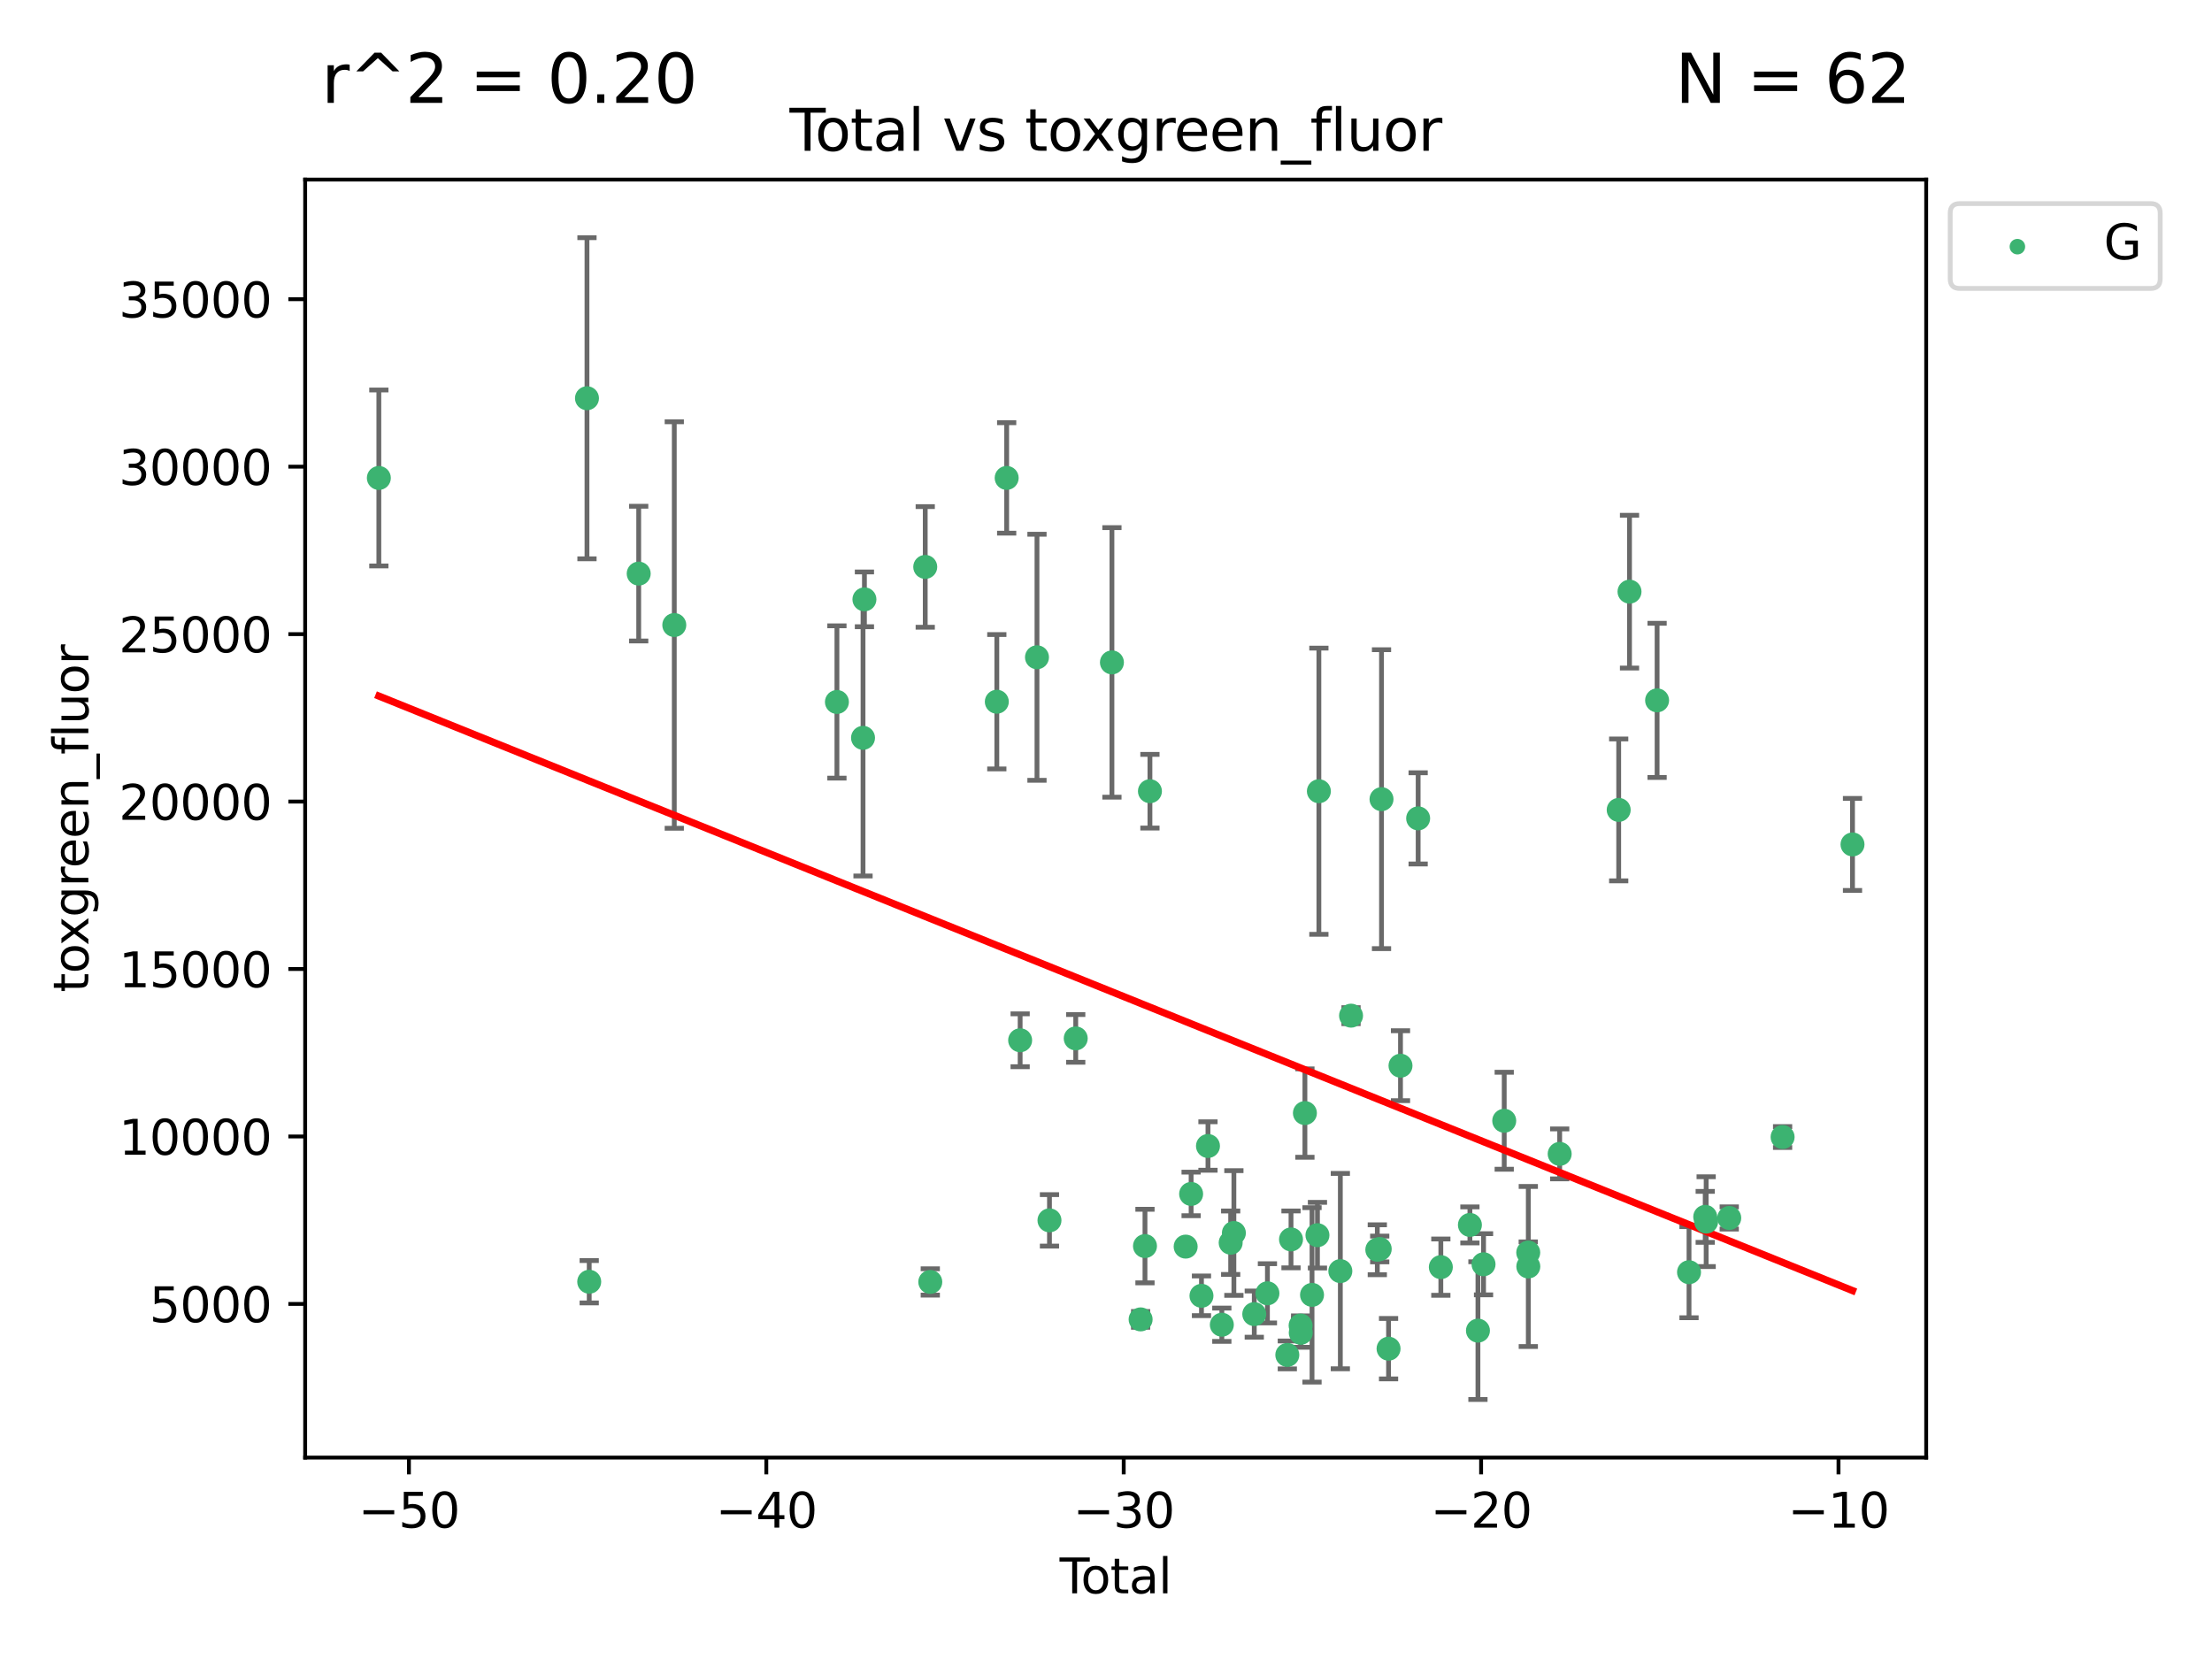 <?xml version="1.0" encoding="utf-8" standalone="no"?>
<!DOCTYPE svg PUBLIC "-//W3C//DTD SVG 1.1//EN"
  "http://www.w3.org/Graphics/SVG/1.1/DTD/svg11.dtd">
<svg xmlns:xlink="http://www.w3.org/1999/xlink" width="460.8pt" height="345.6pt" viewBox="0 0 460.8 345.6" xmlns="http://www.w3.org/2000/svg" version="1.1">
 <defs>
  <style type="text/css">*{stroke-linejoin: round; stroke-linecap: butt}</style>
 </defs>
 <g id="figure_1">
  <g id="patch_1">
   <path d="M 0 345.6 
L 460.8 345.6 
L 460.8 0 
L 0 0 
z
" style="fill: #ffffff"/>
  </g>
  <g id="axes_1">
   <g id="patch_2">
    <path d="M 63.571 303.64 
L 401.26 303.64 
L 401.26 37.411 
L 63.571 37.411 
z
" style="fill: #ffffff"/>
   </g>
   <g id="PathCollection_1">
    <defs>
     <path id="m3cf0f951c0" d="M 0 1.118 
C 0.297 1.118 0.581 1 0.791 0.791 
C 1 0.581 1.118 0.297 1.118 0 
C 1.118 -0.297 1 -0.581 0.791 -0.791 
C 0.581 -1 0.297 -1.118 0 -1.118 
C -0.297 -1.118 -0.581 -1 -0.791 -0.791 
C -1 -0.581 -1.118 -0.297 -1.118 0 
C -1.118 0.297 -1 0.581 -0.791 0.791 
C -0.581 1 -0.297 1.118 0 1.118 
z
" style="stroke: #3cb371"/>
    </defs>
    <g clip-path="url(#p12302a7af7)">
     <use xlink:href="#m3cf0f951c0" x="78.921" y="99.568" style="fill: #3cb371; stroke: #3cb371"/>
     <use xlink:href="#m3cf0f951c0" x="122.278" y="82.96" style="fill: #3cb371; stroke: #3cb371"/>
     <use xlink:href="#m3cf0f951c0" x="122.745" y="267.011" style="fill: #3cb371; stroke: #3cb371"/>
     <use xlink:href="#m3cf0f951c0" x="133.054" y="119.494" style="fill: #3cb371; stroke: #3cb371"/>
     <use xlink:href="#m3cf0f951c0" x="140.466" y="130.205" style="fill: #3cb371; stroke: #3cb371"/>
     <use xlink:href="#m3cf0f951c0" x="174.347" y="146.233" style="fill: #3cb371; stroke: #3cb371"/>
     <use xlink:href="#m3cf0f951c0" x="179.784" y="153.704" style="fill: #3cb371; stroke: #3cb371"/>
     <use xlink:href="#m3cf0f951c0" x="180.076" y="124.857" style="fill: #3cb371; stroke: #3cb371"/>
     <use xlink:href="#m3cf0f951c0" x="192.744" y="118.098" style="fill: #3cb371; stroke: #3cb371"/>
     <use xlink:href="#m3cf0f951c0" x="193.795" y="267.051" style="fill: #3cb371; stroke: #3cb371"/>
     <use xlink:href="#m3cf0f951c0" x="207.655" y="146.182" style="fill: #3cb371; stroke: #3cb371"/>
     <use xlink:href="#m3cf0f951c0" x="209.708" y="99.56" style="fill: #3cb371; stroke: #3cb371"/>
     <use xlink:href="#m3cf0f951c0" x="212.514" y="216.706" style="fill: #3cb371; stroke: #3cb371"/>
     <use xlink:href="#m3cf0f951c0" x="216.022" y="136.922" style="fill: #3cb371; stroke: #3cb371"/>
     <use xlink:href="#m3cf0f951c0" x="218.625" y="254.221" style="fill: #3cb371; stroke: #3cb371"/>
     <use xlink:href="#m3cf0f951c0" x="224.094" y="216.317" style="fill: #3cb371; stroke: #3cb371"/>
     <use xlink:href="#m3cf0f951c0" x="231.636" y="137.991" style="fill: #3cb371; stroke: #3cb371"/>
     <use xlink:href="#m3cf0f951c0" x="237.612" y="274.852" style="fill: #3cb371; stroke: #3cb371"/>
     <use xlink:href="#m3cf0f951c0" x="238.521" y="259.579" style="fill: #3cb371; stroke: #3cb371"/>
     <use xlink:href="#m3cf0f951c0" x="239.552" y="164.825" style="fill: #3cb371; stroke: #3cb371"/>
     <use xlink:href="#m3cf0f951c0" x="246.995" y="259.692" style="fill: #3cb371; stroke: #3cb371"/>
     <use xlink:href="#m3cf0f951c0" x="248.132" y="248.718" style="fill: #3cb371; stroke: #3cb371"/>
     <use xlink:href="#m3cf0f951c0" x="250.289" y="269.94" style="fill: #3cb371; stroke: #3cb371"/>
     <use xlink:href="#m3cf0f951c0" x="251.643" y="238.732" style="fill: #3cb371; stroke: #3cb371"/>
     <use xlink:href="#m3cf0f951c0" x="254.53" y="275.967" style="fill: #3cb371; stroke: #3cb371"/>
     <use xlink:href="#m3cf0f951c0" x="256.372" y="258.881" style="fill: #3cb371; stroke: #3cb371"/>
     <use xlink:href="#m3cf0f951c0" x="257.041" y="256.856" style="fill: #3cb371; stroke: #3cb371"/>
     <use xlink:href="#m3cf0f951c0" x="261.288" y="273.753" style="fill: #3cb371; stroke: #3cb371"/>
     <use xlink:href="#m3cf0f951c0" x="264.028" y="269.422" style="fill: #3cb371; stroke: #3cb371"/>
     <use xlink:href="#m3cf0f951c0" x="268.172" y="282.255" style="fill: #3cb371; stroke: #3cb371"/>
     <use xlink:href="#m3cf0f951c0" x="268.941" y="258.192" style="fill: #3cb371; stroke: #3cb371"/>
     <use xlink:href="#m3cf0f951c0" x="270.942" y="276.133" style="fill: #3cb371; stroke: #3cb371"/>
     <use xlink:href="#m3cf0f951c0" x="270.973" y="277.644" style="fill: #3cb371; stroke: #3cb371"/>
     <use xlink:href="#m3cf0f951c0" x="271.837" y="231.873" style="fill: #3cb371; stroke: #3cb371"/>
     <use xlink:href="#m3cf0f951c0" x="273.319" y="269.747" style="fill: #3cb371; stroke: #3cb371"/>
     <use xlink:href="#m3cf0f951c0" x="274.449" y="257.311" style="fill: #3cb371; stroke: #3cb371"/>
     <use xlink:href="#m3cf0f951c0" x="274.747" y="164.829" style="fill: #3cb371; stroke: #3cb371"/>
     <use xlink:href="#m3cf0f951c0" x="279.217" y="264.794" style="fill: #3cb371; stroke: #3cb371"/>
     <use xlink:href="#m3cf0f951c0" x="281.447" y="211.581" style="fill: #3cb371; stroke: #3cb371"/>
     <use xlink:href="#m3cf0f951c0" x="286.92" y="260.346" style="fill: #3cb371; stroke: #3cb371"/>
     <use xlink:href="#m3cf0f951c0" x="287.421" y="260.186" style="fill: #3cb371; stroke: #3cb371"/>
     <use xlink:href="#m3cf0f951c0" x="287.795" y="166.481" style="fill: #3cb371; stroke: #3cb371"/>
     <use xlink:href="#m3cf0f951c0" x="289.262" y="280.956" style="fill: #3cb371; stroke: #3cb371"/>
     <use xlink:href="#m3cf0f951c0" x="291.75" y="222.005" style="fill: #3cb371; stroke: #3cb371"/>
     <use xlink:href="#m3cf0f951c0" x="295.426" y="170.482" style="fill: #3cb371; stroke: #3cb371"/>
     <use xlink:href="#m3cf0f951c0" x="300.153" y="263.968" style="fill: #3cb371; stroke: #3cb371"/>
     <use xlink:href="#m3cf0f951c0" x="306.209" y="255.176" style="fill: #3cb371; stroke: #3cb371"/>
     <use xlink:href="#m3cf0f951c0" x="307.883" y="277.195" style="fill: #3cb371; stroke: #3cb371"/>
     <use xlink:href="#m3cf0f951c0" x="309.049" y="263.37" style="fill: #3cb371; stroke: #3cb371"/>
     <use xlink:href="#m3cf0f951c0" x="313.358" y="233.473" style="fill: #3cb371; stroke: #3cb371"/>
     <use xlink:href="#m3cf0f951c0" x="318.359" y="260.927" style="fill: #3cb371; stroke: #3cb371"/>
     <use xlink:href="#m3cf0f951c0" x="318.374" y="263.832" style="fill: #3cb371; stroke: #3cb371"/>
     <use xlink:href="#m3cf0f951c0" x="324.91" y="240.376" style="fill: #3cb371; stroke: #3cb371"/>
     <use xlink:href="#m3cf0f951c0" x="337.204" y="168.718" style="fill: #3cb371; stroke: #3cb371"/>
     <use xlink:href="#m3cf0f951c0" x="339.458" y="123.252" style="fill: #3cb371; stroke: #3cb371"/>
     <use xlink:href="#m3cf0f951c0" x="345.204" y="145.898" style="fill: #3cb371; stroke: #3cb371"/>
     <use xlink:href="#m3cf0f951c0" x="351.854" y="265.024" style="fill: #3cb371; stroke: #3cb371"/>
     <use xlink:href="#m3cf0f951c0" x="355.23" y="253.492" style="fill: #3cb371; stroke: #3cb371"/>
     <use xlink:href="#m3cf0f951c0" x="355.424" y="254.494" style="fill: #3cb371; stroke: #3cb371"/>
     <use xlink:href="#m3cf0f951c0" x="360.232" y="253.723" style="fill: #3cb371; stroke: #3cb371"/>
     <use xlink:href="#m3cf0f951c0" x="371.349" y="236.865" style="fill: #3cb371; stroke: #3cb371"/>
     <use xlink:href="#m3cf0f951c0" x="385.911" y="175.91" style="fill: #3cb371; stroke: #3cb371"/>
    </g>
   </g>
   <g id="matplotlib.axis_1">
    <g id="xtick_1">
     <g id="line2d_1">
      <defs>
       <path id="m2b33565b8e" d="M 0 0 
L 0 3.5 
" style="stroke: #000000; stroke-width: 0.8"/>
      </defs>
      <g>
       <use xlink:href="#m2b33565b8e" x="85.187" y="303.64" style="stroke: #000000; stroke-width: 0.8"/>
      </g>
     </g>
     <g id="text_1">
      <!-- −50 -->
      <g transform="translate(74.634 318.238)scale(0.1 -0.1)">
       <defs>
        <path id="DejaVuSans-2212" d="M 678 2272 
L 4684 2272 
L 4684 1741 
L 678 1741 
L 678 2272 
z
" transform="scale(0.016)"/>
        <path id="DejaVuSans-35" d="M 691 4666 
L 3169 4666 
L 3169 4134 
L 1269 4134 
L 1269 2991 
Q 1406 3038 1543 3061 
Q 1681 3084 1819 3084 
Q 2600 3084 3056 2656 
Q 3513 2228 3513 1497 
Q 3513 744 3044 326 
Q 2575 -91 1722 -91 
Q 1428 -91 1123 -41 
Q 819 9 494 109 
L 494 744 
Q 775 591 1075 516 
Q 1375 441 1709 441 
Q 2250 441 2565 725 
Q 2881 1009 2881 1497 
Q 2881 1984 2565 2268 
Q 2250 2553 1709 2553 
Q 1456 2553 1204 2497 
Q 953 2441 691 2322 
L 691 4666 
z
" transform="scale(0.016)"/>
        <path id="DejaVuSans-30" d="M 2034 4250 
Q 1547 4250 1301 3770 
Q 1056 3291 1056 2328 
Q 1056 1369 1301 889 
Q 1547 409 2034 409 
Q 2525 409 2770 889 
Q 3016 1369 3016 2328 
Q 3016 3291 2770 3770 
Q 2525 4250 2034 4250 
z
M 2034 4750 
Q 2819 4750 3233 4129 
Q 3647 3509 3647 2328 
Q 3647 1150 3233 529 
Q 2819 -91 2034 -91 
Q 1250 -91 836 529 
Q 422 1150 422 2328 
Q 422 3509 836 4129 
Q 1250 4750 2034 4750 
z
" transform="scale(0.016)"/>
       </defs>
       <use xlink:href="#DejaVuSans-2212"/>
       <use xlink:href="#DejaVuSans-35" x="83.789"/>
       <use xlink:href="#DejaVuSans-30" x="147.412"/>
      </g>
     </g>
    </g>
    <g id="xtick_2">
     <g id="line2d_2">
      <g>
       <use xlink:href="#m2b33565b8e" x="159.638" y="303.64" style="stroke: #000000; stroke-width: 0.8"/>
      </g>
     </g>
     <g id="text_2">
      <!-- −40 -->
      <g transform="translate(149.086 318.238)scale(0.1 -0.1)">
       <defs>
        <path id="DejaVuSans-34" d="M 2419 4116 
L 825 1625 
L 2419 1625 
L 2419 4116 
z
M 2253 4666 
L 3047 4666 
L 3047 1625 
L 3713 1625 
L 3713 1100 
L 3047 1100 
L 3047 0 
L 2419 0 
L 2419 1100 
L 313 1100 
L 313 1709 
L 2253 4666 
z
" transform="scale(0.016)"/>
       </defs>
       <use xlink:href="#DejaVuSans-2212"/>
       <use xlink:href="#DejaVuSans-34" x="83.789"/>
       <use xlink:href="#DejaVuSans-30" x="147.412"/>
      </g>
     </g>
    </g>
    <g id="xtick_3">
     <g id="line2d_3">
      <g>
       <use xlink:href="#m2b33565b8e" x="234.089" y="303.64" style="stroke: #000000; stroke-width: 0.8"/>
      </g>
     </g>
     <g id="text_3">
      <!-- −30 -->
      <g transform="translate(223.537 318.238)scale(0.1 -0.1)">
       <defs>
        <path id="DejaVuSans-33" d="M 2597 2516 
Q 3050 2419 3304 2112 
Q 3559 1806 3559 1356 
Q 3559 666 3084 287 
Q 2609 -91 1734 -91 
Q 1441 -91 1130 -33 
Q 819 25 488 141 
L 488 750 
Q 750 597 1062 519 
Q 1375 441 1716 441 
Q 2309 441 2620 675 
Q 2931 909 2931 1356 
Q 2931 1769 2642 2001 
Q 2353 2234 1838 2234 
L 1294 2234 
L 1294 2753 
L 1863 2753 
Q 2328 2753 2575 2939 
Q 2822 3125 2822 3475 
Q 2822 3834 2567 4026 
Q 2313 4219 1838 4219 
Q 1578 4219 1281 4162 
Q 984 4106 628 3988 
L 628 4550 
Q 988 4650 1302 4700 
Q 1616 4750 1894 4750 
Q 2613 4750 3031 4423 
Q 3450 4097 3450 3541 
Q 3450 3153 3228 2886 
Q 3006 2619 2597 2516 
z
" transform="scale(0.016)"/>
       </defs>
       <use xlink:href="#DejaVuSans-2212"/>
       <use xlink:href="#DejaVuSans-33" x="83.789"/>
       <use xlink:href="#DejaVuSans-30" x="147.412"/>
      </g>
     </g>
    </g>
    <g id="xtick_4">
     <g id="line2d_4">
      <g>
       <use xlink:href="#m2b33565b8e" x="308.541" y="303.64" style="stroke: #000000; stroke-width: 0.8"/>
      </g>
     </g>
     <g id="text_4">
      <!-- −20 -->
      <g transform="translate(297.988 318.238)scale(0.1 -0.1)">
       <defs>
        <path id="DejaVuSans-32" d="M 1228 531 
L 3431 531 
L 3431 0 
L 469 0 
L 469 531 
Q 828 903 1448 1529 
Q 2069 2156 2228 2338 
Q 2531 2678 2651 2914 
Q 2772 3150 2772 3378 
Q 2772 3750 2511 3984 
Q 2250 4219 1831 4219 
Q 1534 4219 1204 4116 
Q 875 4013 500 3803 
L 500 4441 
Q 881 4594 1212 4672 
Q 1544 4750 1819 4750 
Q 2544 4750 2975 4387 
Q 3406 4025 3406 3419 
Q 3406 3131 3298 2873 
Q 3191 2616 2906 2266 
Q 2828 2175 2409 1742 
Q 1991 1309 1228 531 
z
" transform="scale(0.016)"/>
       </defs>
       <use xlink:href="#DejaVuSans-2212"/>
       <use xlink:href="#DejaVuSans-32" x="83.789"/>
       <use xlink:href="#DejaVuSans-30" x="147.412"/>
      </g>
     </g>
    </g>
    <g id="xtick_5">
     <g id="line2d_5">
      <g>
       <use xlink:href="#m2b33565b8e" x="382.992" y="303.64" style="stroke: #000000; stroke-width: 0.8"/>
      </g>
     </g>
     <g id="text_5">
      <!-- −10 -->
      <g transform="translate(372.44 318.238)scale(0.1 -0.1)">
       <defs>
        <path id="DejaVuSans-31" d="M 794 531 
L 1825 531 
L 1825 4091 
L 703 3866 
L 703 4441 
L 1819 4666 
L 2450 4666 
L 2450 531 
L 3481 531 
L 3481 0 
L 794 0 
L 794 531 
z
" transform="scale(0.016)"/>
       </defs>
       <use xlink:href="#DejaVuSans-2212"/>
       <use xlink:href="#DejaVuSans-31" x="83.789"/>
       <use xlink:href="#DejaVuSans-30" x="147.412"/>
      </g>
     </g>
    </g>
    <g id="text_6">
     <!-- Total -->
     <g transform="translate(220.739 331.917)scale(0.1 -0.1)">
      <defs>
       <path id="DejaVuSans-54" d="M -19 4666 
L 3928 4666 
L 3928 4134 
L 2272 4134 
L 2272 0 
L 1638 0 
L 1638 4134 
L -19 4134 
L -19 4666 
z
" transform="scale(0.016)"/>
       <path id="DejaVuSans-6f" d="M 1959 3097 
Q 1497 3097 1228 2736 
Q 959 2375 959 1747 
Q 959 1119 1226 758 
Q 1494 397 1959 397 
Q 2419 397 2687 759 
Q 2956 1122 2956 1747 
Q 2956 2369 2687 2733 
Q 2419 3097 1959 3097 
z
M 1959 3584 
Q 2709 3584 3137 3096 
Q 3566 2609 3566 1747 
Q 3566 888 3137 398 
Q 2709 -91 1959 -91 
Q 1206 -91 779 398 
Q 353 888 353 1747 
Q 353 2609 779 3096 
Q 1206 3584 1959 3584 
z
" transform="scale(0.016)"/>
       <path id="DejaVuSans-74" d="M 1172 4494 
L 1172 3500 
L 2356 3500 
L 2356 3053 
L 1172 3053 
L 1172 1153 
Q 1172 725 1289 603 
Q 1406 481 1766 481 
L 2356 481 
L 2356 0 
L 1766 0 
Q 1100 0 847 248 
Q 594 497 594 1153 
L 594 3053 
L 172 3053 
L 172 3500 
L 594 3500 
L 594 4494 
L 1172 4494 
z
" transform="scale(0.016)"/>
       <path id="DejaVuSans-61" d="M 2194 1759 
Q 1497 1759 1228 1600 
Q 959 1441 959 1056 
Q 959 750 1161 570 
Q 1363 391 1709 391 
Q 2188 391 2477 730 
Q 2766 1069 2766 1631 
L 2766 1759 
L 2194 1759 
z
M 3341 1997 
L 3341 0 
L 2766 0 
L 2766 531 
Q 2569 213 2275 61 
Q 1981 -91 1556 -91 
Q 1019 -91 701 211 
Q 384 513 384 1019 
Q 384 1609 779 1909 
Q 1175 2209 1959 2209 
L 2766 2209 
L 2766 2266 
Q 2766 2663 2505 2880 
Q 2244 3097 1772 3097 
Q 1472 3097 1187 3025 
Q 903 2953 641 2809 
L 641 3341 
Q 956 3463 1253 3523 
Q 1550 3584 1831 3584 
Q 2591 3584 2966 3190 
Q 3341 2797 3341 1997 
z
" transform="scale(0.016)"/>
       <path id="DejaVuSans-6c" d="M 603 4863 
L 1178 4863 
L 1178 0 
L 603 0 
L 603 4863 
z
" transform="scale(0.016)"/>
      </defs>
      <use xlink:href="#DejaVuSans-54"/>
      <use xlink:href="#DejaVuSans-6f" x="44.084"/>
      <use xlink:href="#DejaVuSans-74" x="105.266"/>
      <use xlink:href="#DejaVuSans-61" x="144.475"/>
      <use xlink:href="#DejaVuSans-6c" x="205.754"/>
     </g>
    </g>
   </g>
   <g id="matplotlib.axis_2">
    <g id="ytick_1">
     <g id="line2d_6">
      <defs>
       <path id="md289e179da" d="M 0 0 
L -3.5 0 
" style="stroke: #000000; stroke-width: 0.8"/>
      </defs>
      <g>
       <use xlink:href="#md289e179da" x="63.571" y="271.633" style="stroke: #000000; stroke-width: 0.8"/>
      </g>
     </g>
     <g id="text_7">
      <!-- 5000 -->
      <g transform="translate(31.121 275.432)scale(0.1 -0.1)">
       <use xlink:href="#DejaVuSans-35"/>
       <use xlink:href="#DejaVuSans-30" x="63.623"/>
       <use xlink:href="#DejaVuSans-30" x="127.246"/>
       <use xlink:href="#DejaVuSans-30" x="190.869"/>
      </g>
     </g>
    </g>
    <g id="ytick_2">
     <g id="line2d_7">
      <g>
       <use xlink:href="#md289e179da" x="63.571" y="236.749" style="stroke: #000000; stroke-width: 0.8"/>
      </g>
     </g>
     <g id="text_8">
      <!-- 10000 -->
      <g transform="translate(24.759 240.548)scale(0.1 -0.1)">
       <use xlink:href="#DejaVuSans-31"/>
       <use xlink:href="#DejaVuSans-30" x="63.623"/>
       <use xlink:href="#DejaVuSans-30" x="127.246"/>
       <use xlink:href="#DejaVuSans-30" x="190.869"/>
       <use xlink:href="#DejaVuSans-30" x="254.492"/>
      </g>
     </g>
    </g>
    <g id="ytick_3">
     <g id="line2d_8">
      <g>
       <use xlink:href="#md289e179da" x="63.571" y="201.865" style="stroke: #000000; stroke-width: 0.8"/>
      </g>
     </g>
     <g id="text_9">
      <!-- 15000 -->
      <g transform="translate(24.759 205.664)scale(0.1 -0.1)">
       <use xlink:href="#DejaVuSans-31"/>
       <use xlink:href="#DejaVuSans-35" x="63.623"/>
       <use xlink:href="#DejaVuSans-30" x="127.246"/>
       <use xlink:href="#DejaVuSans-30" x="190.869"/>
       <use xlink:href="#DejaVuSans-30" x="254.492"/>
      </g>
     </g>
    </g>
    <g id="ytick_4">
     <g id="line2d_9">
      <g>
       <use xlink:href="#md289e179da" x="63.571" y="166.981" style="stroke: #000000; stroke-width: 0.8"/>
      </g>
     </g>
     <g id="text_10">
      <!-- 20000 -->
      <g transform="translate(24.759 170.78)scale(0.1 -0.1)">
       <use xlink:href="#DejaVuSans-32"/>
       <use xlink:href="#DejaVuSans-30" x="63.623"/>
       <use xlink:href="#DejaVuSans-30" x="127.246"/>
       <use xlink:href="#DejaVuSans-30" x="190.869"/>
       <use xlink:href="#DejaVuSans-30" x="254.492"/>
      </g>
     </g>
    </g>
    <g id="ytick_5">
     <g id="line2d_10">
      <g>
       <use xlink:href="#md289e179da" x="63.571" y="132.097" style="stroke: #000000; stroke-width: 0.8"/>
      </g>
     </g>
     <g id="text_11">
      <!-- 25000 -->
      <g transform="translate(24.759 135.896)scale(0.1 -0.1)">
       <use xlink:href="#DejaVuSans-32"/>
       <use xlink:href="#DejaVuSans-35" x="63.623"/>
       <use xlink:href="#DejaVuSans-30" x="127.246"/>
       <use xlink:href="#DejaVuSans-30" x="190.869"/>
       <use xlink:href="#DejaVuSans-30" x="254.492"/>
      </g>
     </g>
    </g>
    <g id="ytick_6">
     <g id="line2d_11">
      <g>
       <use xlink:href="#md289e179da" x="63.571" y="97.213" style="stroke: #000000; stroke-width: 0.8"/>
      </g>
     </g>
     <g id="text_12">
      <!-- 30000 -->
      <g transform="translate(24.759 101.013)scale(0.1 -0.1)">
       <use xlink:href="#DejaVuSans-33"/>
       <use xlink:href="#DejaVuSans-30" x="63.623"/>
       <use xlink:href="#DejaVuSans-30" x="127.246"/>
       <use xlink:href="#DejaVuSans-30" x="190.869"/>
       <use xlink:href="#DejaVuSans-30" x="254.492"/>
      </g>
     </g>
    </g>
    <g id="ytick_7">
     <g id="line2d_12">
      <g>
       <use xlink:href="#md289e179da" x="63.571" y="62.33" style="stroke: #000000; stroke-width: 0.8"/>
      </g>
     </g>
     <g id="text_13">
      <!-- 35000 -->
      <g transform="translate(24.759 66.129)scale(0.1 -0.1)">
       <use xlink:href="#DejaVuSans-33"/>
       <use xlink:href="#DejaVuSans-35" x="63.623"/>
       <use xlink:href="#DejaVuSans-30" x="127.246"/>
       <use xlink:href="#DejaVuSans-30" x="190.869"/>
       <use xlink:href="#DejaVuSans-30" x="254.492"/>
      </g>
     </g>
    </g>
    <g id="text_14">
     <!-- toxgreen_fluor -->
     <g transform="translate(18.401 206.72)rotate(-90)scale(0.1 -0.1)">
      <defs>
       <path id="DejaVuSans-78" d="M 3513 3500 
L 2247 1797 
L 3578 0 
L 2900 0 
L 1881 1375 
L 863 0 
L 184 0 
L 1544 1831 
L 300 3500 
L 978 3500 
L 1906 2253 
L 2834 3500 
L 3513 3500 
z
" transform="scale(0.016)"/>
       <path id="DejaVuSans-67" d="M 2906 1791 
Q 2906 2416 2648 2759 
Q 2391 3103 1925 3103 
Q 1463 3103 1205 2759 
Q 947 2416 947 1791 
Q 947 1169 1205 825 
Q 1463 481 1925 481 
Q 2391 481 2648 825 
Q 2906 1169 2906 1791 
z
M 3481 434 
Q 3481 -459 3084 -895 
Q 2688 -1331 1869 -1331 
Q 1566 -1331 1297 -1286 
Q 1028 -1241 775 -1147 
L 775 -588 
Q 1028 -725 1275 -790 
Q 1522 -856 1778 -856 
Q 2344 -856 2625 -561 
Q 2906 -266 2906 331 
L 2906 616 
Q 2728 306 2450 153 
Q 2172 0 1784 0 
Q 1141 0 747 490 
Q 353 981 353 1791 
Q 353 2603 747 3093 
Q 1141 3584 1784 3584 
Q 2172 3584 2450 3431 
Q 2728 3278 2906 2969 
L 2906 3500 
L 3481 3500 
L 3481 434 
z
" transform="scale(0.016)"/>
       <path id="DejaVuSans-72" d="M 2631 2963 
Q 2534 3019 2420 3045 
Q 2306 3072 2169 3072 
Q 1681 3072 1420 2755 
Q 1159 2438 1159 1844 
L 1159 0 
L 581 0 
L 581 3500 
L 1159 3500 
L 1159 2956 
Q 1341 3275 1631 3429 
Q 1922 3584 2338 3584 
Q 2397 3584 2469 3576 
Q 2541 3569 2628 3553 
L 2631 2963 
z
" transform="scale(0.016)"/>
       <path id="DejaVuSans-65" d="M 3597 1894 
L 3597 1613 
L 953 1613 
Q 991 1019 1311 708 
Q 1631 397 2203 397 
Q 2534 397 2845 478 
Q 3156 559 3463 722 
L 3463 178 
Q 3153 47 2828 -22 
Q 2503 -91 2169 -91 
Q 1331 -91 842 396 
Q 353 884 353 1716 
Q 353 2575 817 3079 
Q 1281 3584 2069 3584 
Q 2775 3584 3186 3129 
Q 3597 2675 3597 1894 
z
M 3022 2063 
Q 3016 2534 2758 2815 
Q 2500 3097 2075 3097 
Q 1594 3097 1305 2825 
Q 1016 2553 972 2059 
L 3022 2063 
z
" transform="scale(0.016)"/>
       <path id="DejaVuSans-6e" d="M 3513 2113 
L 3513 0 
L 2938 0 
L 2938 2094 
Q 2938 2591 2744 2837 
Q 2550 3084 2163 3084 
Q 1697 3084 1428 2787 
Q 1159 2491 1159 1978 
L 1159 0 
L 581 0 
L 581 3500 
L 1159 3500 
L 1159 2956 
Q 1366 3272 1645 3428 
Q 1925 3584 2291 3584 
Q 2894 3584 3203 3211 
Q 3513 2838 3513 2113 
z
" transform="scale(0.016)"/>
       <path id="DejaVuSans-5f" d="M 3263 -1063 
L 3263 -1509 
L -63 -1509 
L -63 -1063 
L 3263 -1063 
z
" transform="scale(0.016)"/>
       <path id="DejaVuSans-66" d="M 2375 4863 
L 2375 4384 
L 1825 4384 
Q 1516 4384 1395 4259 
Q 1275 4134 1275 3809 
L 1275 3500 
L 2222 3500 
L 2222 3053 
L 1275 3053 
L 1275 0 
L 697 0 
L 697 3053 
L 147 3053 
L 147 3500 
L 697 3500 
L 697 3744 
Q 697 4328 969 4595 
Q 1241 4863 1831 4863 
L 2375 4863 
z
" transform="scale(0.016)"/>
       <path id="DejaVuSans-75" d="M 544 1381 
L 544 3500 
L 1119 3500 
L 1119 1403 
Q 1119 906 1312 657 
Q 1506 409 1894 409 
Q 2359 409 2629 706 
Q 2900 1003 2900 1516 
L 2900 3500 
L 3475 3500 
L 3475 0 
L 2900 0 
L 2900 538 
Q 2691 219 2414 64 
Q 2138 -91 1772 -91 
Q 1169 -91 856 284 
Q 544 659 544 1381 
z
M 1991 3584 
L 1991 3584 
z
" transform="scale(0.016)"/>
      </defs>
      <use xlink:href="#DejaVuSans-74"/>
      <use xlink:href="#DejaVuSans-6f" x="39.209"/>
      <use xlink:href="#DejaVuSans-78" x="97.266"/>
      <use xlink:href="#DejaVuSans-67" x="156.445"/>
      <use xlink:href="#DejaVuSans-72" x="219.922"/>
      <use xlink:href="#DejaVuSans-65" x="258.785"/>
      <use xlink:href="#DejaVuSans-65" x="320.309"/>
      <use xlink:href="#DejaVuSans-6e" x="381.832"/>
      <use xlink:href="#DejaVuSans-5f" x="445.211"/>
      <use xlink:href="#DejaVuSans-66" x="495.211"/>
      <use xlink:href="#DejaVuSans-6c" x="530.416"/>
      <use xlink:href="#DejaVuSans-75" x="558.199"/>
      <use xlink:href="#DejaVuSans-6f" x="621.578"/>
      <use xlink:href="#DejaVuSans-72" x="682.76"/>
     </g>
    </g>
   </g>
   <g id="LineCollection_1">
    <path d="M 78.921 117.897 
L 78.921 81.238 
" clip-path="url(#p12302a7af7)" style="fill: none; stroke: #696969"/>
    <path d="M 122.278 116.408 
L 122.278 49.513 
" clip-path="url(#p12302a7af7)" style="fill: none; stroke: #696969"/>
    <path d="M 122.745 271.423 
L 122.745 262.598 
" clip-path="url(#p12302a7af7)" style="fill: none; stroke: #696969"/>
    <path d="M 133.054 133.526 
L 133.054 105.461 
" clip-path="url(#p12302a7af7)" style="fill: none; stroke: #696969"/>
    <path d="M 140.466 172.542 
L 140.466 87.867 
" clip-path="url(#p12302a7af7)" style="fill: none; stroke: #696969"/>
    <path d="M 174.347 162.094 
L 174.347 130.372 
" clip-path="url(#p12302a7af7)" style="fill: none; stroke: #696969"/>
    <path d="M 179.784 182.486 
L 179.784 124.923 
" clip-path="url(#p12302a7af7)" style="fill: none; stroke: #696969"/>
    <path d="M 180.076 130.561 
L 180.076 119.154 
" clip-path="url(#p12302a7af7)" style="fill: none; stroke: #696969"/>
    <path d="M 192.744 130.662 
L 192.744 105.533 
" clip-path="url(#p12302a7af7)" style="fill: none; stroke: #696969"/>
    <path d="M 193.795 269.797 
L 193.795 264.305 
" clip-path="url(#p12302a7af7)" style="fill: none; stroke: #696969"/>
    <path d="M 207.655 160.176 
L 207.655 132.188 
" clip-path="url(#p12302a7af7)" style="fill: none; stroke: #696969"/>
    <path d="M 209.708 111.064 
L 209.708 88.056 
" clip-path="url(#p12302a7af7)" style="fill: none; stroke: #696969"/>
    <path d="M 212.514 222.216 
L 212.514 211.197 
" clip-path="url(#p12302a7af7)" style="fill: none; stroke: #696969"/>
    <path d="M 216.022 162.552 
L 216.022 111.293 
" clip-path="url(#p12302a7af7)" style="fill: none; stroke: #696969"/>
    <path d="M 218.625 259.583 
L 218.625 248.86 
" clip-path="url(#p12302a7af7)" style="fill: none; stroke: #696969"/>
    <path d="M 224.094 221.286 
L 224.094 211.348 
" clip-path="url(#p12302a7af7)" style="fill: none; stroke: #696969"/>
    <path d="M 231.636 166.064 
L 231.636 109.918 
" clip-path="url(#p12302a7af7)" style="fill: none; stroke: #696969"/>
    <path d="M 237.612 276.493 
L 237.612 273.211 
" clip-path="url(#p12302a7af7)" style="fill: none; stroke: #696969"/>
    <path d="M 238.521 267.241 
L 238.521 251.917 
" clip-path="url(#p12302a7af7)" style="fill: none; stroke: #696969"/>
    <path d="M 239.552 172.498 
L 239.552 157.152 
" clip-path="url(#p12302a7af7)" style="fill: none; stroke: #696969"/>
    <path d="M 246.995 260.56 
L 246.995 258.824 
" clip-path="url(#p12302a7af7)" style="fill: none; stroke: #696969"/>
    <path d="M 248.132 253.257 
L 248.132 244.179 
" clip-path="url(#p12302a7af7)" style="fill: none; stroke: #696969"/>
    <path d="M 250.289 274.072 
L 250.289 265.808 
" clip-path="url(#p12302a7af7)" style="fill: none; stroke: #696969"/>
    <path d="M 251.643 243.781 
L 251.643 233.683 
" clip-path="url(#p12302a7af7)" style="fill: none; stroke: #696969"/>
    <path d="M 254.53 279.437 
L 254.53 272.498 
" clip-path="url(#p12302a7af7)" style="fill: none; stroke: #696969"/>
    <path d="M 256.372 265.489 
L 256.372 252.273 
" clip-path="url(#p12302a7af7)" style="fill: none; stroke: #696969"/>
    <path d="M 257.041 269.846 
L 257.041 243.867 
" clip-path="url(#p12302a7af7)" style="fill: none; stroke: #696969"/>
    <path d="M 261.288 278.561 
L 261.288 268.945 
" clip-path="url(#p12302a7af7)" style="fill: none; stroke: #696969"/>
    <path d="M 264.028 275.591 
L 264.028 263.253 
" clip-path="url(#p12302a7af7)" style="fill: none; stroke: #696969"/>
    <path d="M 268.172 285.162 
L 268.172 279.348 
" clip-path="url(#p12302a7af7)" style="fill: none; stroke: #696969"/>
    <path d="M 268.941 264.115 
L 268.941 252.268 
" clip-path="url(#p12302a7af7)" style="fill: none; stroke: #696969"/>
    <path d="M 270.942 278.146 
L 270.942 274.12 
" clip-path="url(#p12302a7af7)" style="fill: none; stroke: #696969"/>
    <path d="M 270.973 280.665 
L 270.973 274.622 
" clip-path="url(#p12302a7af7)" style="fill: none; stroke: #696969"/>
    <path d="M 271.837 241.078 
L 271.837 222.668 
" clip-path="url(#p12302a7af7)" style="fill: none; stroke: #696969"/>
    <path d="M 273.319 287.918 
L 273.319 251.577 
" clip-path="url(#p12302a7af7)" style="fill: none; stroke: #696969"/>
    <path d="M 274.449 264.145 
L 274.449 250.476 
" clip-path="url(#p12302a7af7)" style="fill: none; stroke: #696969"/>
    <path d="M 274.747 194.639 
L 274.747 135.018 
" clip-path="url(#p12302a7af7)" style="fill: none; stroke: #696969"/>
    <path d="M 279.217 285.142 
L 279.217 244.446 
" clip-path="url(#p12302a7af7)" style="fill: none; stroke: #696969"/>
    <path d="M 281.447 213.255 
L 281.447 209.907 
" clip-path="url(#p12302a7af7)" style="fill: none; stroke: #696969"/>
    <path d="M 286.92 265.542 
L 286.92 255.149 
" clip-path="url(#p12302a7af7)" style="fill: none; stroke: #696969"/>
    <path d="M 287.421 262.867 
L 287.421 257.505 
" clip-path="url(#p12302a7af7)" style="fill: none; stroke: #696969"/>
    <path d="M 287.795 197.617 
L 287.795 135.346 
" clip-path="url(#p12302a7af7)" style="fill: none; stroke: #696969"/>
    <path d="M 289.262 287.251 
L 289.262 274.66 
" clip-path="url(#p12302a7af7)" style="fill: none; stroke: #696969"/>
    <path d="M 291.75 229.291 
L 291.75 214.719 
" clip-path="url(#p12302a7af7)" style="fill: none; stroke: #696969"/>
    <path d="M 295.426 179.981 
L 295.426 160.983 
" clip-path="url(#p12302a7af7)" style="fill: none; stroke: #696969"/>
    <path d="M 300.153 269.833 
L 300.153 258.103 
" clip-path="url(#p12302a7af7)" style="fill: none; stroke: #696969"/>
    <path d="M 306.209 258.929 
L 306.209 251.422 
" clip-path="url(#p12302a7af7)" style="fill: none; stroke: #696969"/>
    <path d="M 307.883 291.539 
L 307.883 262.85 
" clip-path="url(#p12302a7af7)" style="fill: none; stroke: #696969"/>
    <path d="M 309.049 269.739 
L 309.049 257.001 
" clip-path="url(#p12302a7af7)" style="fill: none; stroke: #696969"/>
    <path d="M 313.358 243.573 
L 313.358 223.373 
" clip-path="url(#p12302a7af7)" style="fill: none; stroke: #696969"/>
    <path d="M 318.359 263.153 
L 318.359 258.702 
" clip-path="url(#p12302a7af7)" style="fill: none; stroke: #696969"/>
    <path d="M 318.374 280.503 
L 318.374 247.161 
" clip-path="url(#p12302a7af7)" style="fill: none; stroke: #696969"/>
    <path d="M 324.91 245.578 
L 324.91 235.174 
" clip-path="url(#p12302a7af7)" style="fill: none; stroke: #696969"/>
    <path d="M 337.204 183.496 
L 337.204 153.941 
" clip-path="url(#p12302a7af7)" style="fill: none; stroke: #696969"/>
    <path d="M 339.458 139.164 
L 339.458 107.34 
" clip-path="url(#p12302a7af7)" style="fill: none; stroke: #696969"/>
    <path d="M 345.204 161.956 
L 345.204 129.841 
" clip-path="url(#p12302a7af7)" style="fill: none; stroke: #696969"/>
    <path d="M 351.854 274.511 
L 351.854 255.538 
" clip-path="url(#p12302a7af7)" style="fill: none; stroke: #696969"/>
    <path d="M 355.23 258.8 
L 355.23 248.184 
" clip-path="url(#p12302a7af7)" style="fill: none; stroke: #696969"/>
    <path d="M 355.424 263.846 
L 355.424 245.141 
" clip-path="url(#p12302a7af7)" style="fill: none; stroke: #696969"/>
    <path d="M 360.232 256.034 
L 360.232 251.412 
" clip-path="url(#p12302a7af7)" style="fill: none; stroke: #696969"/>
    <path d="M 371.349 239.043 
L 371.349 234.687 
" clip-path="url(#p12302a7af7)" style="fill: none; stroke: #696969"/>
    <path d="M 385.911 185.493 
L 385.911 166.326 
" clip-path="url(#p12302a7af7)" style="fill: none; stroke: #696969"/>
   </g>
   <g id="line2d_13">
    <defs>
     <path id="m548eebe8db" d="M 2 0 
L -2 -0 
" style="stroke: #696969"/>
    </defs>
    <g clip-path="url(#p12302a7af7)">
     <use xlink:href="#m548eebe8db" x="78.921" y="117.897" style="fill: #696969; stroke: #696969"/>
     <use xlink:href="#m548eebe8db" x="122.278" y="116.408" style="fill: #696969; stroke: #696969"/>
     <use xlink:href="#m548eebe8db" x="122.745" y="271.423" style="fill: #696969; stroke: #696969"/>
     <use xlink:href="#m548eebe8db" x="133.054" y="133.526" style="fill: #696969; stroke: #696969"/>
     <use xlink:href="#m548eebe8db" x="140.466" y="172.542" style="fill: #696969; stroke: #696969"/>
     <use xlink:href="#m548eebe8db" x="174.347" y="162.094" style="fill: #696969; stroke: #696969"/>
     <use xlink:href="#m548eebe8db" x="179.784" y="182.486" style="fill: #696969; stroke: #696969"/>
     <use xlink:href="#m548eebe8db" x="180.076" y="130.561" style="fill: #696969; stroke: #696969"/>
     <use xlink:href="#m548eebe8db" x="192.744" y="130.662" style="fill: #696969; stroke: #696969"/>
     <use xlink:href="#m548eebe8db" x="193.795" y="269.797" style="fill: #696969; stroke: #696969"/>
     <use xlink:href="#m548eebe8db" x="207.655" y="160.176" style="fill: #696969; stroke: #696969"/>
     <use xlink:href="#m548eebe8db" x="209.708" y="111.064" style="fill: #696969; stroke: #696969"/>
     <use xlink:href="#m548eebe8db" x="212.514" y="222.216" style="fill: #696969; stroke: #696969"/>
     <use xlink:href="#m548eebe8db" x="216.022" y="162.552" style="fill: #696969; stroke: #696969"/>
     <use xlink:href="#m548eebe8db" x="218.625" y="259.583" style="fill: #696969; stroke: #696969"/>
     <use xlink:href="#m548eebe8db" x="224.094" y="221.286" style="fill: #696969; stroke: #696969"/>
     <use xlink:href="#m548eebe8db" x="231.636" y="166.064" style="fill: #696969; stroke: #696969"/>
     <use xlink:href="#m548eebe8db" x="237.612" y="276.493" style="fill: #696969; stroke: #696969"/>
     <use xlink:href="#m548eebe8db" x="238.521" y="267.241" style="fill: #696969; stroke: #696969"/>
     <use xlink:href="#m548eebe8db" x="239.552" y="172.498" style="fill: #696969; stroke: #696969"/>
     <use xlink:href="#m548eebe8db" x="246.995" y="260.56" style="fill: #696969; stroke: #696969"/>
     <use xlink:href="#m548eebe8db" x="248.132" y="253.257" style="fill: #696969; stroke: #696969"/>
     <use xlink:href="#m548eebe8db" x="250.289" y="274.072" style="fill: #696969; stroke: #696969"/>
     <use xlink:href="#m548eebe8db" x="251.643" y="243.781" style="fill: #696969; stroke: #696969"/>
     <use xlink:href="#m548eebe8db" x="254.53" y="279.437" style="fill: #696969; stroke: #696969"/>
     <use xlink:href="#m548eebe8db" x="256.372" y="265.489" style="fill: #696969; stroke: #696969"/>
     <use xlink:href="#m548eebe8db" x="257.041" y="269.846" style="fill: #696969; stroke: #696969"/>
     <use xlink:href="#m548eebe8db" x="261.288" y="278.561" style="fill: #696969; stroke: #696969"/>
     <use xlink:href="#m548eebe8db" x="264.028" y="275.591" style="fill: #696969; stroke: #696969"/>
     <use xlink:href="#m548eebe8db" x="268.172" y="285.162" style="fill: #696969; stroke: #696969"/>
     <use xlink:href="#m548eebe8db" x="268.941" y="264.115" style="fill: #696969; stroke: #696969"/>
     <use xlink:href="#m548eebe8db" x="270.942" y="278.146" style="fill: #696969; stroke: #696969"/>
     <use xlink:href="#m548eebe8db" x="270.973" y="280.665" style="fill: #696969; stroke: #696969"/>
     <use xlink:href="#m548eebe8db" x="271.837" y="241.078" style="fill: #696969; stroke: #696969"/>
     <use xlink:href="#m548eebe8db" x="273.319" y="287.918" style="fill: #696969; stroke: #696969"/>
     <use xlink:href="#m548eebe8db" x="274.449" y="264.145" style="fill: #696969; stroke: #696969"/>
     <use xlink:href="#m548eebe8db" x="274.747" y="194.639" style="fill: #696969; stroke: #696969"/>
     <use xlink:href="#m548eebe8db" x="279.217" y="285.142" style="fill: #696969; stroke: #696969"/>
     <use xlink:href="#m548eebe8db" x="281.447" y="213.255" style="fill: #696969; stroke: #696969"/>
     <use xlink:href="#m548eebe8db" x="286.92" y="265.542" style="fill: #696969; stroke: #696969"/>
     <use xlink:href="#m548eebe8db" x="287.421" y="262.867" style="fill: #696969; stroke: #696969"/>
     <use xlink:href="#m548eebe8db" x="287.795" y="197.617" style="fill: #696969; stroke: #696969"/>
     <use xlink:href="#m548eebe8db" x="289.262" y="287.251" style="fill: #696969; stroke: #696969"/>
     <use xlink:href="#m548eebe8db" x="291.75" y="229.291" style="fill: #696969; stroke: #696969"/>
     <use xlink:href="#m548eebe8db" x="295.426" y="179.981" style="fill: #696969; stroke: #696969"/>
     <use xlink:href="#m548eebe8db" x="300.153" y="269.833" style="fill: #696969; stroke: #696969"/>
     <use xlink:href="#m548eebe8db" x="306.209" y="258.929" style="fill: #696969; stroke: #696969"/>
     <use xlink:href="#m548eebe8db" x="307.883" y="291.539" style="fill: #696969; stroke: #696969"/>
     <use xlink:href="#m548eebe8db" x="309.049" y="269.739" style="fill: #696969; stroke: #696969"/>
     <use xlink:href="#m548eebe8db" x="313.358" y="243.573" style="fill: #696969; stroke: #696969"/>
     <use xlink:href="#m548eebe8db" x="318.359" y="263.153" style="fill: #696969; stroke: #696969"/>
     <use xlink:href="#m548eebe8db" x="318.374" y="280.503" style="fill: #696969; stroke: #696969"/>
     <use xlink:href="#m548eebe8db" x="324.91" y="245.578" style="fill: #696969; stroke: #696969"/>
     <use xlink:href="#m548eebe8db" x="337.204" y="183.496" style="fill: #696969; stroke: #696969"/>
     <use xlink:href="#m548eebe8db" x="339.458" y="139.164" style="fill: #696969; stroke: #696969"/>
     <use xlink:href="#m548eebe8db" x="345.204" y="161.956" style="fill: #696969; stroke: #696969"/>
     <use xlink:href="#m548eebe8db" x="351.854" y="274.511" style="fill: #696969; stroke: #696969"/>
     <use xlink:href="#m548eebe8db" x="355.23" y="258.8" style="fill: #696969; stroke: #696969"/>
     <use xlink:href="#m548eebe8db" x="355.424" y="263.846" style="fill: #696969; stroke: #696969"/>
     <use xlink:href="#m548eebe8db" x="360.232" y="256.034" style="fill: #696969; stroke: #696969"/>
     <use xlink:href="#m548eebe8db" x="371.349" y="239.043" style="fill: #696969; stroke: #696969"/>
     <use xlink:href="#m548eebe8db" x="385.911" y="185.493" style="fill: #696969; stroke: #696969"/>
    </g>
   </g>
   <g id="line2d_14">
    <g clip-path="url(#p12302a7af7)">
     <use xlink:href="#m548eebe8db" x="78.921" y="81.238" style="fill: #696969; stroke: #696969"/>
     <use xlink:href="#m548eebe8db" x="122.278" y="49.513" style="fill: #696969; stroke: #696969"/>
     <use xlink:href="#m548eebe8db" x="122.745" y="262.598" style="fill: #696969; stroke: #696969"/>
     <use xlink:href="#m548eebe8db" x="133.054" y="105.461" style="fill: #696969; stroke: #696969"/>
     <use xlink:href="#m548eebe8db" x="140.466" y="87.867" style="fill: #696969; stroke: #696969"/>
     <use xlink:href="#m548eebe8db" x="174.347" y="130.372" style="fill: #696969; stroke: #696969"/>
     <use xlink:href="#m548eebe8db" x="179.784" y="124.923" style="fill: #696969; stroke: #696969"/>
     <use xlink:href="#m548eebe8db" x="180.076" y="119.154" style="fill: #696969; stroke: #696969"/>
     <use xlink:href="#m548eebe8db" x="192.744" y="105.533" style="fill: #696969; stroke: #696969"/>
     <use xlink:href="#m548eebe8db" x="193.795" y="264.305" style="fill: #696969; stroke: #696969"/>
     <use xlink:href="#m548eebe8db" x="207.655" y="132.188" style="fill: #696969; stroke: #696969"/>
     <use xlink:href="#m548eebe8db" x="209.708" y="88.056" style="fill: #696969; stroke: #696969"/>
     <use xlink:href="#m548eebe8db" x="212.514" y="211.197" style="fill: #696969; stroke: #696969"/>
     <use xlink:href="#m548eebe8db" x="216.022" y="111.293" style="fill: #696969; stroke: #696969"/>
     <use xlink:href="#m548eebe8db" x="218.625" y="248.86" style="fill: #696969; stroke: #696969"/>
     <use xlink:href="#m548eebe8db" x="224.094" y="211.348" style="fill: #696969; stroke: #696969"/>
     <use xlink:href="#m548eebe8db" x="231.636" y="109.918" style="fill: #696969; stroke: #696969"/>
     <use xlink:href="#m548eebe8db" x="237.612" y="273.211" style="fill: #696969; stroke: #696969"/>
     <use xlink:href="#m548eebe8db" x="238.521" y="251.917" style="fill: #696969; stroke: #696969"/>
     <use xlink:href="#m548eebe8db" x="239.552" y="157.152" style="fill: #696969; stroke: #696969"/>
     <use xlink:href="#m548eebe8db" x="246.995" y="258.824" style="fill: #696969; stroke: #696969"/>
     <use xlink:href="#m548eebe8db" x="248.132" y="244.179" style="fill: #696969; stroke: #696969"/>
     <use xlink:href="#m548eebe8db" x="250.289" y="265.808" style="fill: #696969; stroke: #696969"/>
     <use xlink:href="#m548eebe8db" x="251.643" y="233.683" style="fill: #696969; stroke: #696969"/>
     <use xlink:href="#m548eebe8db" x="254.53" y="272.498" style="fill: #696969; stroke: #696969"/>
     <use xlink:href="#m548eebe8db" x="256.372" y="252.273" style="fill: #696969; stroke: #696969"/>
     <use xlink:href="#m548eebe8db" x="257.041" y="243.867" style="fill: #696969; stroke: #696969"/>
     <use xlink:href="#m548eebe8db" x="261.288" y="268.945" style="fill: #696969; stroke: #696969"/>
     <use xlink:href="#m548eebe8db" x="264.028" y="263.253" style="fill: #696969; stroke: #696969"/>
     <use xlink:href="#m548eebe8db" x="268.172" y="279.348" style="fill: #696969; stroke: #696969"/>
     <use xlink:href="#m548eebe8db" x="268.941" y="252.268" style="fill: #696969; stroke: #696969"/>
     <use xlink:href="#m548eebe8db" x="270.942" y="274.12" style="fill: #696969; stroke: #696969"/>
     <use xlink:href="#m548eebe8db" x="270.973" y="274.622" style="fill: #696969; stroke: #696969"/>
     <use xlink:href="#m548eebe8db" x="271.837" y="222.668" style="fill: #696969; stroke: #696969"/>
     <use xlink:href="#m548eebe8db" x="273.319" y="251.577" style="fill: #696969; stroke: #696969"/>
     <use xlink:href="#m548eebe8db" x="274.449" y="250.476" style="fill: #696969; stroke: #696969"/>
     <use xlink:href="#m548eebe8db" x="274.747" y="135.018" style="fill: #696969; stroke: #696969"/>
     <use xlink:href="#m548eebe8db" x="279.217" y="244.446" style="fill: #696969; stroke: #696969"/>
     <use xlink:href="#m548eebe8db" x="281.447" y="209.907" style="fill: #696969; stroke: #696969"/>
     <use xlink:href="#m548eebe8db" x="286.92" y="255.149" style="fill: #696969; stroke: #696969"/>
     <use xlink:href="#m548eebe8db" x="287.421" y="257.505" style="fill: #696969; stroke: #696969"/>
     <use xlink:href="#m548eebe8db" x="287.795" y="135.346" style="fill: #696969; stroke: #696969"/>
     <use xlink:href="#m548eebe8db" x="289.262" y="274.66" style="fill: #696969; stroke: #696969"/>
     <use xlink:href="#m548eebe8db" x="291.75" y="214.719" style="fill: #696969; stroke: #696969"/>
     <use xlink:href="#m548eebe8db" x="295.426" y="160.983" style="fill: #696969; stroke: #696969"/>
     <use xlink:href="#m548eebe8db" x="300.153" y="258.103" style="fill: #696969; stroke: #696969"/>
     <use xlink:href="#m548eebe8db" x="306.209" y="251.422" style="fill: #696969; stroke: #696969"/>
     <use xlink:href="#m548eebe8db" x="307.883" y="262.85" style="fill: #696969; stroke: #696969"/>
     <use xlink:href="#m548eebe8db" x="309.049" y="257.001" style="fill: #696969; stroke: #696969"/>
     <use xlink:href="#m548eebe8db" x="313.358" y="223.373" style="fill: #696969; stroke: #696969"/>
     <use xlink:href="#m548eebe8db" x="318.359" y="258.702" style="fill: #696969; stroke: #696969"/>
     <use xlink:href="#m548eebe8db" x="318.374" y="247.161" style="fill: #696969; stroke: #696969"/>
     <use xlink:href="#m548eebe8db" x="324.91" y="235.174" style="fill: #696969; stroke: #696969"/>
     <use xlink:href="#m548eebe8db" x="337.204" y="153.941" style="fill: #696969; stroke: #696969"/>
     <use xlink:href="#m548eebe8db" x="339.458" y="107.34" style="fill: #696969; stroke: #696969"/>
     <use xlink:href="#m548eebe8db" x="345.204" y="129.841" style="fill: #696969; stroke: #696969"/>
     <use xlink:href="#m548eebe8db" x="351.854" y="255.538" style="fill: #696969; stroke: #696969"/>
     <use xlink:href="#m548eebe8db" x="355.23" y="248.184" style="fill: #696969; stroke: #696969"/>
     <use xlink:href="#m548eebe8db" x="355.424" y="245.141" style="fill: #696969; stroke: #696969"/>
     <use xlink:href="#m548eebe8db" x="360.232" y="251.412" style="fill: #696969; stroke: #696969"/>
     <use xlink:href="#m548eebe8db" x="371.349" y="234.687" style="fill: #696969; stroke: #696969"/>
     <use xlink:href="#m548eebe8db" x="385.911" y="166.326" style="fill: #696969; stroke: #696969"/>
    </g>
   </g>
   <g id="line2d_15">
    <path d="M 78.921 145.001 
L 122.278 162.493 
L 122.745 162.682 
L 133.054 166.841 
L 140.466 169.831 
L 174.347 183.501 
L 179.784 185.694 
L 180.076 185.812 
L 192.744 190.923 
L 193.795 191.347 
L 207.655 196.939 
L 209.708 197.767 
L 212.514 198.899 
L 216.022 200.315 
L 218.625 201.365 
L 224.094 203.571 
L 231.636 206.614 
L 237.612 209.025 
L 238.521 209.392 
L 239.552 209.808 
L 246.995 212.811 
L 248.132 213.269 
L 250.289 214.139 
L 251.643 214.686 
L 254.53 215.851 
L 256.372 216.594 
L 257.041 216.864 
L 261.288 218.577 
L 264.028 219.683 
L 268.172 221.355 
L 268.941 221.665 
L 270.942 222.472 
L 270.973 222.485 
L 271.837 222.833 
L 273.319 223.431 
L 274.449 223.887 
L 274.747 224.007 
L 279.217 225.811 
L 281.447 226.711 
L 286.92 228.919 
L 287.421 229.121 
L 287.795 229.272 
L 289.262 229.863 
L 291.75 230.867 
L 295.426 232.35 
L 300.153 234.257 
L 306.209 236.701 
L 307.883 237.376 
L 309.049 237.847 
L 313.358 239.585 
L 318.359 241.603 
L 318.374 241.609 
L 324.91 244.246 
L 337.204 249.206 
L 339.458 250.115 
L 345.204 252.434 
L 351.854 255.117 
L 355.23 256.478 
L 355.424 256.557 
L 360.232 258.496 
L 371.349 262.982 
L 385.911 268.857 
" clip-path="url(#p12302a7af7)" style="fill: none; stroke: #ff0000; stroke-width: 1.5; stroke-linecap: square"/>
   </g>
   <g id="line2d_16">
    <defs>
     <path id="m5f3ba97ebf" d="M 0 2 
C 0.53 2 1.039 1.789 1.414 1.414 
C 1.789 1.039 2 0.53 2 0 
C 2 -0.53 1.789 -1.039 1.414 -1.414 
C 1.039 -1.789 0.53 -2 0 -2 
C -0.53 -2 -1.039 -1.789 -1.414 -1.414 
C -1.789 -1.039 -2 -0.53 -2 0 
C -2 0.53 -1.789 1.039 -1.414 1.414 
C -1.039 1.789 -0.53 2 0 2 
z
" style="stroke: #3cb371"/>
    </defs>
    <g clip-path="url(#p12302a7af7)">
     <use xlink:href="#m5f3ba97ebf" x="78.921" y="99.568" style="fill: #3cb371; stroke: #3cb371"/>
     <use xlink:href="#m5f3ba97ebf" x="122.278" y="82.96" style="fill: #3cb371; stroke: #3cb371"/>
     <use xlink:href="#m5f3ba97ebf" x="122.745" y="267.011" style="fill: #3cb371; stroke: #3cb371"/>
     <use xlink:href="#m5f3ba97ebf" x="133.054" y="119.494" style="fill: #3cb371; stroke: #3cb371"/>
     <use xlink:href="#m5f3ba97ebf" x="140.466" y="130.205" style="fill: #3cb371; stroke: #3cb371"/>
     <use xlink:href="#m5f3ba97ebf" x="174.347" y="146.233" style="fill: #3cb371; stroke: #3cb371"/>
     <use xlink:href="#m5f3ba97ebf" x="179.784" y="153.704" style="fill: #3cb371; stroke: #3cb371"/>
     <use xlink:href="#m5f3ba97ebf" x="180.076" y="124.857" style="fill: #3cb371; stroke: #3cb371"/>
     <use xlink:href="#m5f3ba97ebf" x="192.744" y="118.098" style="fill: #3cb371; stroke: #3cb371"/>
     <use xlink:href="#m5f3ba97ebf" x="193.795" y="267.051" style="fill: #3cb371; stroke: #3cb371"/>
     <use xlink:href="#m5f3ba97ebf" x="207.655" y="146.182" style="fill: #3cb371; stroke: #3cb371"/>
     <use xlink:href="#m5f3ba97ebf" x="209.708" y="99.56" style="fill: #3cb371; stroke: #3cb371"/>
     <use xlink:href="#m5f3ba97ebf" x="212.514" y="216.706" style="fill: #3cb371; stroke: #3cb371"/>
     <use xlink:href="#m5f3ba97ebf" x="216.022" y="136.922" style="fill: #3cb371; stroke: #3cb371"/>
     <use xlink:href="#m5f3ba97ebf" x="218.625" y="254.221" style="fill: #3cb371; stroke: #3cb371"/>
     <use xlink:href="#m5f3ba97ebf" x="224.094" y="216.317" style="fill: #3cb371; stroke: #3cb371"/>
     <use xlink:href="#m5f3ba97ebf" x="231.636" y="137.991" style="fill: #3cb371; stroke: #3cb371"/>
     <use xlink:href="#m5f3ba97ebf" x="237.612" y="274.852" style="fill: #3cb371; stroke: #3cb371"/>
     <use xlink:href="#m5f3ba97ebf" x="238.521" y="259.579" style="fill: #3cb371; stroke: #3cb371"/>
     <use xlink:href="#m5f3ba97ebf" x="239.552" y="164.825" style="fill: #3cb371; stroke: #3cb371"/>
     <use xlink:href="#m5f3ba97ebf" x="246.995" y="259.692" style="fill: #3cb371; stroke: #3cb371"/>
     <use xlink:href="#m5f3ba97ebf" x="248.132" y="248.718" style="fill: #3cb371; stroke: #3cb371"/>
     <use xlink:href="#m5f3ba97ebf" x="250.289" y="269.94" style="fill: #3cb371; stroke: #3cb371"/>
     <use xlink:href="#m5f3ba97ebf" x="251.643" y="238.732" style="fill: #3cb371; stroke: #3cb371"/>
     <use xlink:href="#m5f3ba97ebf" x="254.53" y="275.967" style="fill: #3cb371; stroke: #3cb371"/>
     <use xlink:href="#m5f3ba97ebf" x="256.372" y="258.881" style="fill: #3cb371; stroke: #3cb371"/>
     <use xlink:href="#m5f3ba97ebf" x="257.041" y="256.856" style="fill: #3cb371; stroke: #3cb371"/>
     <use xlink:href="#m5f3ba97ebf" x="261.288" y="273.753" style="fill: #3cb371; stroke: #3cb371"/>
     <use xlink:href="#m5f3ba97ebf" x="264.028" y="269.422" style="fill: #3cb371; stroke: #3cb371"/>
     <use xlink:href="#m5f3ba97ebf" x="268.172" y="282.255" style="fill: #3cb371; stroke: #3cb371"/>
     <use xlink:href="#m5f3ba97ebf" x="268.941" y="258.192" style="fill: #3cb371; stroke: #3cb371"/>
     <use xlink:href="#m5f3ba97ebf" x="270.942" y="276.133" style="fill: #3cb371; stroke: #3cb371"/>
     <use xlink:href="#m5f3ba97ebf" x="270.973" y="277.644" style="fill: #3cb371; stroke: #3cb371"/>
     <use xlink:href="#m5f3ba97ebf" x="271.837" y="231.873" style="fill: #3cb371; stroke: #3cb371"/>
     <use xlink:href="#m5f3ba97ebf" x="273.319" y="269.747" style="fill: #3cb371; stroke: #3cb371"/>
     <use xlink:href="#m5f3ba97ebf" x="274.449" y="257.311" style="fill: #3cb371; stroke: #3cb371"/>
     <use xlink:href="#m5f3ba97ebf" x="274.747" y="164.829" style="fill: #3cb371; stroke: #3cb371"/>
     <use xlink:href="#m5f3ba97ebf" x="279.217" y="264.794" style="fill: #3cb371; stroke: #3cb371"/>
     <use xlink:href="#m5f3ba97ebf" x="281.447" y="211.581" style="fill: #3cb371; stroke: #3cb371"/>
     <use xlink:href="#m5f3ba97ebf" x="286.92" y="260.346" style="fill: #3cb371; stroke: #3cb371"/>
     <use xlink:href="#m5f3ba97ebf" x="287.421" y="260.186" style="fill: #3cb371; stroke: #3cb371"/>
     <use xlink:href="#m5f3ba97ebf" x="287.795" y="166.481" style="fill: #3cb371; stroke: #3cb371"/>
     <use xlink:href="#m5f3ba97ebf" x="289.262" y="280.956" style="fill: #3cb371; stroke: #3cb371"/>
     <use xlink:href="#m5f3ba97ebf" x="291.75" y="222.005" style="fill: #3cb371; stroke: #3cb371"/>
     <use xlink:href="#m5f3ba97ebf" x="295.426" y="170.482" style="fill: #3cb371; stroke: #3cb371"/>
     <use xlink:href="#m5f3ba97ebf" x="300.153" y="263.968" style="fill: #3cb371; stroke: #3cb371"/>
     <use xlink:href="#m5f3ba97ebf" x="306.209" y="255.176" style="fill: #3cb371; stroke: #3cb371"/>
     <use xlink:href="#m5f3ba97ebf" x="307.883" y="277.195" style="fill: #3cb371; stroke: #3cb371"/>
     <use xlink:href="#m5f3ba97ebf" x="309.049" y="263.37" style="fill: #3cb371; stroke: #3cb371"/>
     <use xlink:href="#m5f3ba97ebf" x="313.358" y="233.473" style="fill: #3cb371; stroke: #3cb371"/>
     <use xlink:href="#m5f3ba97ebf" x="318.359" y="260.927" style="fill: #3cb371; stroke: #3cb371"/>
     <use xlink:href="#m5f3ba97ebf" x="318.374" y="263.832" style="fill: #3cb371; stroke: #3cb371"/>
     <use xlink:href="#m5f3ba97ebf" x="324.91" y="240.376" style="fill: #3cb371; stroke: #3cb371"/>
     <use xlink:href="#m5f3ba97ebf" x="337.204" y="168.718" style="fill: #3cb371; stroke: #3cb371"/>
     <use xlink:href="#m5f3ba97ebf" x="339.458" y="123.252" style="fill: #3cb371; stroke: #3cb371"/>
     <use xlink:href="#m5f3ba97ebf" x="345.204" y="145.898" style="fill: #3cb371; stroke: #3cb371"/>
     <use xlink:href="#m5f3ba97ebf" x="351.854" y="265.024" style="fill: #3cb371; stroke: #3cb371"/>
     <use xlink:href="#m5f3ba97ebf" x="355.23" y="253.492" style="fill: #3cb371; stroke: #3cb371"/>
     <use xlink:href="#m5f3ba97ebf" x="355.424" y="254.494" style="fill: #3cb371; stroke: #3cb371"/>
     <use xlink:href="#m5f3ba97ebf" x="360.232" y="253.723" style="fill: #3cb371; stroke: #3cb371"/>
     <use xlink:href="#m5f3ba97ebf" x="371.349" y="236.865" style="fill: #3cb371; stroke: #3cb371"/>
     <use xlink:href="#m5f3ba97ebf" x="385.911" y="175.91" style="fill: #3cb371; stroke: #3cb371"/>
    </g>
   </g>
   <g id="patch_3">
    <path d="M 63.571 303.64 
L 63.571 37.411 
" style="fill: none; stroke: #000000; stroke-width: 0.8; stroke-linejoin: miter; stroke-linecap: square"/>
   </g>
   <g id="patch_4">
    <path d="M 401.26 303.64 
L 401.26 37.411 
" style="fill: none; stroke: #000000; stroke-width: 0.8; stroke-linejoin: miter; stroke-linecap: square"/>
   </g>
   <g id="patch_5">
    <path d="M 63.571 303.64 
L 401.26 303.64 
" style="fill: none; stroke: #000000; stroke-width: 0.8; stroke-linejoin: miter; stroke-linecap: square"/>
   </g>
   <g id="patch_6">
    <path d="M 63.571 37.411 
L 401.26 37.411 
" style="fill: none; stroke: #000000; stroke-width: 0.8; stroke-linejoin: miter; stroke-linecap: square"/>
   </g>
   <g id="text_15">
    <!-- N = 62 -->
    <g transform="translate(348.964 21.426)scale(0.14 -0.14)">
     <defs>
      <path id="DejaVuSans-4e" d="M 628 4666 
L 1478 4666 
L 3547 763 
L 3547 4666 
L 4159 4666 
L 4159 0 
L 3309 0 
L 1241 3903 
L 1241 0 
L 628 0 
L 628 4666 
z
" transform="scale(0.016)"/>
      <path id="DejaVuSans-20" transform="scale(0.016)"/>
      <path id="DejaVuSans-3d" d="M 678 2906 
L 4684 2906 
L 4684 2381 
L 678 2381 
L 678 2906 
z
M 678 1631 
L 4684 1631 
L 4684 1100 
L 678 1100 
L 678 1631 
z
" transform="scale(0.016)"/>
      <path id="DejaVuSans-36" d="M 2113 2584 
Q 1688 2584 1439 2293 
Q 1191 2003 1191 1497 
Q 1191 994 1439 701 
Q 1688 409 2113 409 
Q 2538 409 2786 701 
Q 3034 994 3034 1497 
Q 3034 2003 2786 2293 
Q 2538 2584 2113 2584 
z
M 3366 4563 
L 3366 3988 
Q 3128 4100 2886 4159 
Q 2644 4219 2406 4219 
Q 1781 4219 1451 3797 
Q 1122 3375 1075 2522 
Q 1259 2794 1537 2939 
Q 1816 3084 2150 3084 
Q 2853 3084 3261 2657 
Q 3669 2231 3669 1497 
Q 3669 778 3244 343 
Q 2819 -91 2113 -91 
Q 1303 -91 875 529 
Q 447 1150 447 2328 
Q 447 3434 972 4092 
Q 1497 4750 2381 4750 
Q 2619 4750 2861 4703 
Q 3103 4656 3366 4563 
z
" transform="scale(0.016)"/>
     </defs>
     <use xlink:href="#DejaVuSans-4e"/>
     <use xlink:href="#DejaVuSans-20" x="74.805"/>
     <use xlink:href="#DejaVuSans-3d" x="106.592"/>
     <use xlink:href="#DejaVuSans-20" x="190.381"/>
     <use xlink:href="#DejaVuSans-36" x="222.168"/>
     <use xlink:href="#DejaVuSans-32" x="285.791"/>
    </g>
   </g>
   <g id="text_16">
    <!-- r^2 = 0.20 -->
    <g transform="translate(66.948 21.426)scale(0.14 -0.14)">
     <defs>
      <path id="DejaVuSans-5e" d="M 2988 4666 
L 4684 2925 
L 4056 2925 
L 2681 4159 
L 1306 2925 
L 678 2925 
L 2375 4666 
L 2988 4666 
z
" transform="scale(0.016)"/>
      <path id="DejaVuSans-2e" d="M 684 794 
L 1344 794 
L 1344 0 
L 684 0 
L 684 794 
z
" transform="scale(0.016)"/>
     </defs>
     <use xlink:href="#DejaVuSans-72"/>
     <use xlink:href="#DejaVuSans-5e" x="41.113"/>
     <use xlink:href="#DejaVuSans-32" x="124.902"/>
     <use xlink:href="#DejaVuSans-20" x="188.525"/>
     <use xlink:href="#DejaVuSans-3d" x="220.312"/>
     <use xlink:href="#DejaVuSans-20" x="304.102"/>
     <use xlink:href="#DejaVuSans-30" x="335.889"/>
     <use xlink:href="#DejaVuSans-2e" x="399.512"/>
     <use xlink:href="#DejaVuSans-32" x="431.299"/>
     <use xlink:href="#DejaVuSans-30" x="494.922"/>
    </g>
   </g>
   <g id="text_17">
    <!-- Total vs toxgreen_fluor -->
    <g transform="translate(164.48 31.411)scale(0.12 -0.12)">
     <defs>
      <path id="DejaVuSans-76" d="M 191 3500 
L 800 3500 
L 1894 563 
L 2988 3500 
L 3597 3500 
L 2284 0 
L 1503 0 
L 191 3500 
z
" transform="scale(0.016)"/>
      <path id="DejaVuSans-73" d="M 2834 3397 
L 2834 2853 
Q 2591 2978 2328 3040 
Q 2066 3103 1784 3103 
Q 1356 3103 1142 2972 
Q 928 2841 928 2578 
Q 928 2378 1081 2264 
Q 1234 2150 1697 2047 
L 1894 2003 
Q 2506 1872 2764 1633 
Q 3022 1394 3022 966 
Q 3022 478 2636 193 
Q 2250 -91 1575 -91 
Q 1294 -91 989 -36 
Q 684 19 347 128 
L 347 722 
Q 666 556 975 473 
Q 1284 391 1588 391 
Q 1994 391 2212 530 
Q 2431 669 2431 922 
Q 2431 1156 2273 1281 
Q 2116 1406 1581 1522 
L 1381 1569 
Q 847 1681 609 1914 
Q 372 2147 372 2553 
Q 372 3047 722 3315 
Q 1072 3584 1716 3584 
Q 2034 3584 2315 3537 
Q 2597 3491 2834 3397 
z
" transform="scale(0.016)"/>
     </defs>
     <use xlink:href="#DejaVuSans-54"/>
     <use xlink:href="#DejaVuSans-6f" x="44.084"/>
     <use xlink:href="#DejaVuSans-74" x="105.266"/>
     <use xlink:href="#DejaVuSans-61" x="144.475"/>
     <use xlink:href="#DejaVuSans-6c" x="205.754"/>
     <use xlink:href="#DejaVuSans-20" x="233.537"/>
     <use xlink:href="#DejaVuSans-76" x="265.324"/>
     <use xlink:href="#DejaVuSans-73" x="324.504"/>
     <use xlink:href="#DejaVuSans-20" x="376.604"/>
     <use xlink:href="#DejaVuSans-74" x="408.391"/>
     <use xlink:href="#DejaVuSans-6f" x="447.6"/>
     <use xlink:href="#DejaVuSans-78" x="505.656"/>
     <use xlink:href="#DejaVuSans-67" x="564.836"/>
     <use xlink:href="#DejaVuSans-72" x="628.312"/>
     <use xlink:href="#DejaVuSans-65" x="667.176"/>
     <use xlink:href="#DejaVuSans-65" x="728.699"/>
     <use xlink:href="#DejaVuSans-6e" x="790.223"/>
     <use xlink:href="#DejaVuSans-5f" x="853.602"/>
     <use xlink:href="#DejaVuSans-66" x="903.602"/>
     <use xlink:href="#DejaVuSans-6c" x="938.807"/>
     <use xlink:href="#DejaVuSans-75" x="966.59"/>
     <use xlink:href="#DejaVuSans-6f" x="1029.969"/>
     <use xlink:href="#DejaVuSans-72" x="1091.15"/>
    </g>
   </g>
   <g id="legend_1">
    <g id="patch_7">
     <path d="M 408.26 60.089 
L 448.008 60.089 
Q 450.008 60.089 450.008 58.089 
L 450.008 44.411 
Q 450.008 42.411 448.008 42.411 
L 408.26 42.411 
Q 406.26 42.411 406.26 44.411 
L 406.26 58.089 
Q 406.26 60.089 408.26 60.089 
z
" style="fill: #ffffff; opacity: 0.8; stroke: #cccccc; stroke-linejoin: miter"/>
    </g>
    <g id="PathCollection_2">
     <g>
      <use xlink:href="#m3cf0f951c0" x="420.26" y="51.385" style="fill: #3cb371; stroke: #3cb371"/>
     </g>
    </g>
    <g id="text_18">
     <!-- G -->
     <g transform="translate(438.26 54.01)scale(0.1 -0.1)">
      <defs>
       <path id="DejaVuSans-47" d="M 3809 666 
L 3809 1919 
L 2778 1919 
L 2778 2438 
L 4434 2438 
L 4434 434 
Q 4069 175 3628 42 
Q 3188 -91 2688 -91 
Q 1594 -91 976 548 
Q 359 1188 359 2328 
Q 359 3472 976 4111 
Q 1594 4750 2688 4750 
Q 3144 4750 3555 4637 
Q 3966 4525 4313 4306 
L 4313 3634 
Q 3963 3931 3569 4081 
Q 3175 4231 2741 4231 
Q 1884 4231 1454 3753 
Q 1025 3275 1025 2328 
Q 1025 1384 1454 906 
Q 1884 428 2741 428 
Q 3075 428 3337 486 
Q 3600 544 3809 666 
z
" transform="scale(0.016)"/>
      </defs>
      <use xlink:href="#DejaVuSans-47"/>
     </g>
    </g>
   </g>
  </g>
 </g>
 <defs>
  <clipPath id="p12302a7af7">
   <rect x="63.571" y="37.411" width="337.689" height="266.229"/>
  </clipPath>
 </defs>
</svg>
